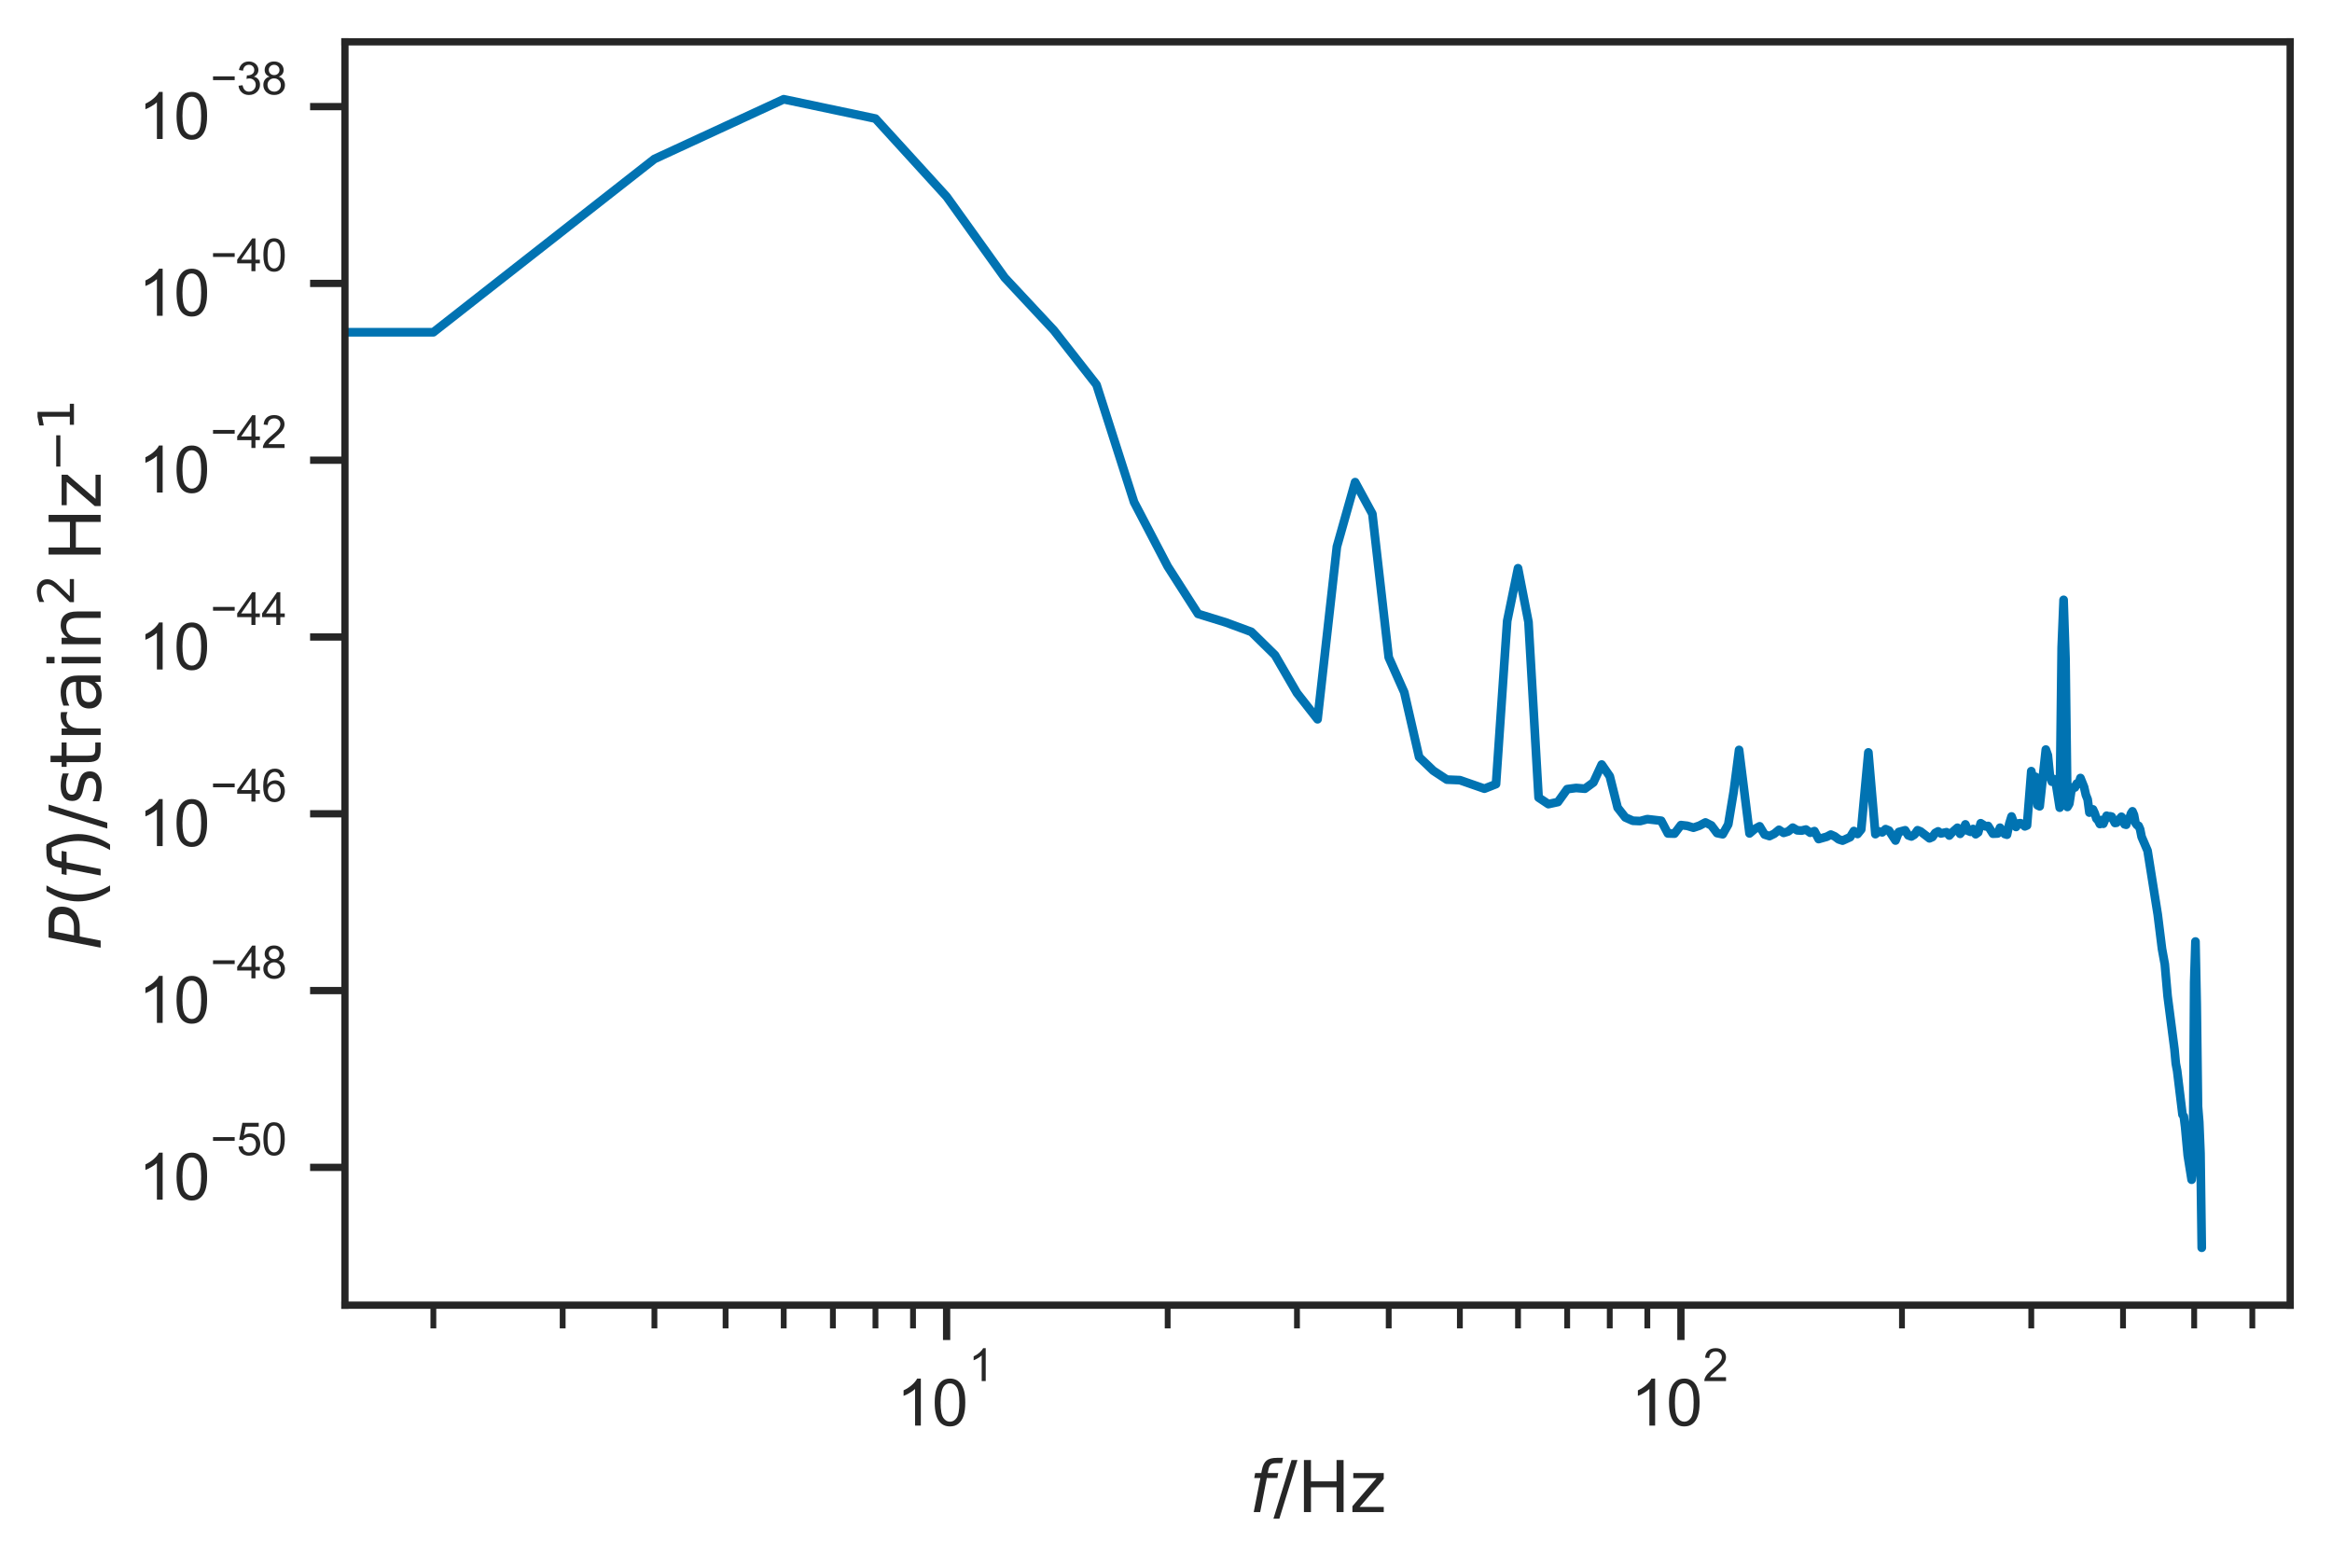 <?xml version="1.0" encoding="utf-8" standalone="no"?>
<!DOCTYPE svg PUBLIC "-//W3C//DTD SVG 1.1//EN"
  "http://www.w3.org/Graphics/SVG/1.1/DTD/svg11.dtd">
<svg height="269.844pt" version="1.1" viewBox="0 0 401.37 269.844" width="401.37pt" xmlns="http://www.w3.org/2000/svg" xmlns:xlink="http://www.w3.org/1999/xlink">
 <defs>
  <style type="text/css">*{stroke-linecap:butt;stroke-linejoin:round;}</style>
 </defs>
 <g id="figure_1">
  <g id="patch_1">
   <path d="M 0 269.844 
L 401.37 269.844 
L 401.37 0 
L 0 0 
z
" style="fill:#ffffff;"/>
  </g>
  <g id="axes_1">
   <g id="patch_2">
    <path d="M 59.37 224.64 
L 394.17 224.64 
L 394.17 7.2 
L 59.37 7.2 
z
" style="fill:#ffffff;"/>
   </g>
   <g id="matplotlib.axis_1">
    <g id="xtick_1">
     <g id="line2d_1">
      <defs>
       <path d="M 0 0 
L 0 6 
" id="m39cc6775bf" style="stroke:#262626;stroke-width:1.25;"/>
      </defs>
      <g>
       <use style="fill:#262626;stroke:#262626;stroke-width:1.25;" x="162.927" xlink:href="#m39cc6775bf" y="224.64"/>
      </g>
     </g>
     <g id="text_1">
      <!-- $\mathdefault{10^{1}}$ -->
      <g style="fill:#262626;" transform="translate(154.292 245.484)scale(0.11 -0.11)">
       <defs>
        <path d="M 2384 0 
L 1822 0 
L 1822 3584 
Q 1619 3391 1289 3197 
Q 959 3003 697 2906 
L 697 3450 
Q 1169 3672 1522 3987 
Q 1875 4303 2022 4600 
L 2384 4600 
L 2384 0 
z
" id="ArialMT-31" transform="scale(0.016)"/>
        <path d="M 266 2259 
Q 266 3072 433 3567 
Q 600 4063 929 4331 
Q 1259 4600 1759 4600 
Q 2128 4600 2406 4451 
Q 2684 4303 2865 4023 
Q 3047 3744 3150 3342 
Q 3253 2941 3253 2259 
Q 3253 1453 3087 958 
Q 2922 463 2592 192 
Q 2263 -78 1759 -78 
Q 1097 -78 719 397 
Q 266 969 266 2259 
z
M 844 2259 
Q 844 1131 1108 757 
Q 1372 384 1759 384 
Q 2147 384 2411 759 
Q 2675 1134 2675 2259 
Q 2675 3391 2411 3762 
Q 2147 4134 1753 4134 
Q 1366 4134 1134 3806 
Q 844 3388 844 2259 
z
" id="ArialMT-30" transform="scale(0.016)"/>
       </defs>
       <use transform="translate(0 0.994)" xlink:href="#ArialMT-31"/>
       <use transform="translate(55.615 0.994)" xlink:href="#ArialMT-30"/>
       <use transform="translate(112.973 70.688)scale(0.7)" xlink:href="#ArialMT-31"/>
      </g>
     </g>
    </g>
    <g id="xtick_2">
     <g id="line2d_2">
      <g>
       <use style="fill:#262626;stroke:#262626;stroke-width:1.25;" x="289.311" xlink:href="#m39cc6775bf" y="224.64"/>
      </g>
     </g>
     <g id="text_2">
      <!-- $\mathdefault{10^{2}}$ -->
      <g style="fill:#262626;" transform="translate(280.676 245.484)scale(0.11 -0.11)">
       <defs>
        <path d="M 3222 541 
L 3222 0 
L 194 0 
Q 188 203 259 391 
Q 375 700 629 1000 
Q 884 1300 1366 1694 
Q 2113 2306 2375 2664 
Q 2638 3022 2638 3341 
Q 2638 3675 2398 3904 
Q 2159 4134 1775 4134 
Q 1369 4134 1125 3890 
Q 881 3647 878 3216 
L 300 3275 
Q 359 3922 746 4261 
Q 1134 4600 1788 4600 
Q 2447 4600 2831 4234 
Q 3216 3869 3216 3328 
Q 3216 3053 3103 2787 
Q 2991 2522 2730 2228 
Q 2469 1934 1863 1422 
Q 1356 997 1212 845 
Q 1069 694 975 541 
L 3222 541 
z
" id="ArialMT-32" transform="scale(0.016)"/>
       </defs>
       <use transform="translate(0 0.994)" xlink:href="#ArialMT-31"/>
       <use transform="translate(55.615 0.994)" xlink:href="#ArialMT-30"/>
       <use transform="translate(112.973 70.688)scale(0.7)" xlink:href="#ArialMT-32"/>
      </g>
     </g>
    </g>
    <g id="xtick_3">
     <g id="line2d_3">
      <defs>
       <path d="M 0 0 
L 0 4 
" id="m8853bd6d38" style="stroke:#262626;"/>
      </defs>
      <g>
       <use style="fill:#262626;stroke:#262626;" x="74.588" xlink:href="#m8853bd6d38" y="224.64"/>
      </g>
     </g>
    </g>
    <g id="xtick_4">
     <g id="line2d_4">
      <g>
       <use style="fill:#262626;stroke:#262626;" x="96.843" xlink:href="#m8853bd6d38" y="224.64"/>
      </g>
     </g>
    </g>
    <g id="xtick_5">
     <g id="line2d_5">
      <g>
       <use style="fill:#262626;stroke:#262626;" x="112.634" xlink:href="#m8853bd6d38" y="224.64"/>
      </g>
     </g>
    </g>
    <g id="xtick_6">
     <g id="line2d_6">
      <g>
       <use style="fill:#262626;stroke:#262626;" x="124.882" xlink:href="#m8853bd6d38" y="224.64"/>
      </g>
     </g>
    </g>
    <g id="xtick_7">
     <g id="line2d_7">
      <g>
       <use style="fill:#262626;stroke:#262626;" x="134.889" xlink:href="#m8853bd6d38" y="224.64"/>
      </g>
     </g>
    </g>
    <g id="xtick_8">
     <g id="line2d_8">
      <g>
       <use style="fill:#262626;stroke:#262626;" x="143.35" xlink:href="#m8853bd6d38" y="224.64"/>
      </g>
     </g>
    </g>
    <g id="xtick_9">
     <g id="line2d_9">
      <g>
       <use style="fill:#262626;stroke:#262626;" x="150.679" xlink:href="#m8853bd6d38" y="224.64"/>
      </g>
     </g>
    </g>
    <g id="xtick_10">
     <g id="line2d_10">
      <g>
       <use style="fill:#262626;stroke:#262626;" x="157.144" xlink:href="#m8853bd6d38" y="224.64"/>
      </g>
     </g>
    </g>
    <g id="xtick_11">
     <g id="line2d_11">
      <g>
       <use style="fill:#262626;stroke:#262626;" x="200.972" xlink:href="#m8853bd6d38" y="224.64"/>
      </g>
     </g>
    </g>
    <g id="xtick_12">
     <g id="line2d_12">
      <g>
       <use style="fill:#262626;stroke:#262626;" x="223.228" xlink:href="#m8853bd6d38" y="224.64"/>
      </g>
     </g>
    </g>
    <g id="xtick_13">
     <g id="line2d_13">
      <g>
       <use style="fill:#262626;stroke:#262626;" x="239.018" xlink:href="#m8853bd6d38" y="224.64"/>
      </g>
     </g>
    </g>
    <g id="xtick_14">
     <g id="line2d_14">
      <g>
       <use style="fill:#262626;stroke:#262626;" x="251.266" xlink:href="#m8853bd6d38" y="224.64"/>
      </g>
     </g>
    </g>
    <g id="xtick_15">
     <g id="line2d_15">
      <g>
       <use style="fill:#262626;stroke:#262626;" x="261.273" xlink:href="#m8853bd6d38" y="224.64"/>
      </g>
     </g>
    </g>
    <g id="xtick_16">
     <g id="line2d_16">
      <g>
       <use style="fill:#262626;stroke:#262626;" x="269.734" xlink:href="#m8853bd6d38" y="224.64"/>
      </g>
     </g>
    </g>
    <g id="xtick_17">
     <g id="line2d_17">
      <g>
       <use style="fill:#262626;stroke:#262626;" x="277.063" xlink:href="#m8853bd6d38" y="224.64"/>
      </g>
     </g>
    </g>
    <g id="xtick_18">
     <g id="line2d_18">
      <g>
       <use style="fill:#262626;stroke:#262626;" x="283.528" xlink:href="#m8853bd6d38" y="224.64"/>
      </g>
     </g>
    </g>
    <g id="xtick_19">
     <g id="line2d_19">
      <g>
       <use style="fill:#262626;stroke:#262626;" x="327.357" xlink:href="#m8853bd6d38" y="224.64"/>
      </g>
     </g>
    </g>
    <g id="xtick_20">
     <g id="line2d_20">
      <g>
       <use style="fill:#262626;stroke:#262626;" x="349.612" xlink:href="#m8853bd6d38" y="224.64"/>
      </g>
     </g>
    </g>
    <g id="xtick_21">
     <g id="line2d_21">
      <g>
       <use style="fill:#262626;stroke:#262626;" x="365.402" xlink:href="#m8853bd6d38" y="224.64"/>
      </g>
     </g>
    </g>
    <g id="xtick_22">
     <g id="line2d_22">
      <g>
       <use style="fill:#262626;stroke:#262626;" x="377.65" xlink:href="#m8853bd6d38" y="224.64"/>
      </g>
     </g>
    </g>
    <g id="xtick_23">
     <g id="line2d_23">
      <g>
       <use style="fill:#262626;stroke:#262626;" x="387.657" xlink:href="#m8853bd6d38" y="224.64"/>
      </g>
     </g>
    </g>
    <g id="text_3">
     <!-- $f / \mathrm{Hz}$ -->
     <g style="fill:#262626;" transform="translate(214.95 260.259)scale(0.12 -0.12)">
      <defs>
       <path d="M 3059 4863 
L 2969 4384 
L 2419 4384 
Q 2106 4384 1964 4261 
Q 1822 4138 1753 3809 
L 1691 3500 
L 2638 3500 
L 2553 3053 
L 1606 3053 
L 1013 0 
L 434 0 
L 1031 3053 
L 481 3053 
L 563 3500 
L 1113 3500 
L 1159 3744 
Q 1278 4363 1576 4613 
Q 1875 4863 2516 4863 
L 3059 4863 
z
" id="DejaVuSans-Oblique-66" transform="scale(0.016)"/>
       <path d="M 1625 4666 
L 2156 4666 
L 531 -594 
L 0 -594 
L 1625 4666 
z
" id="DejaVuSans-2f" transform="scale(0.016)"/>
       <path d="M 628 4666 
L 1259 4666 
L 1259 2753 
L 3553 2753 
L 3553 4666 
L 4184 4666 
L 4184 0 
L 3553 0 
L 3553 2222 
L 1259 2222 
L 1259 0 
L 628 0 
L 628 4666 
z
" id="DejaVuSans-48" transform="scale(0.016)"/>
       <path d="M 353 3500 
L 3084 3500 
L 3084 2975 
L 922 459 
L 3084 459 
L 3084 0 
L 275 0 
L 275 525 
L 2438 3041 
L 353 3041 
L 353 3500 
z
" id="DejaVuSans-7a" transform="scale(0.016)"/>
      </defs>
      <use transform="translate(0 0.016)" xlink:href="#DejaVuSans-Oblique-66"/>
      <use transform="translate(35.205 0.016)" xlink:href="#DejaVuSans-2f"/>
      <use transform="translate(68.896 0.016)" xlink:href="#DejaVuSans-48"/>
      <use transform="translate(144.092 0.016)" xlink:href="#DejaVuSans-7a"/>
     </g>
    </g>
   </g>
   <g id="matplotlib.axis_2">
    <g id="ytick_1">
     <g id="line2d_24">
      <defs>
       <path d="M 0 0 
L -6 0 
" id="m500fe41797" style="stroke:#262626;stroke-width:1.25;"/>
      </defs>
      <g>
       <use style="fill:#262626;stroke:#262626;stroke-width:1.25;" x="59.37" xlink:href="#m500fe41797" y="200.928"/>
      </g>
     </g>
     <g id="text_4">
      <!-- $\mathdefault{10^{-50}}$ -->
      <g style="fill:#262626;" transform="translate(23.8 206.6)scale(0.11 -0.11)">
       <defs>
        <path d="M 3381 1997 
L 356 1997 
L 356 2522 
L 3381 2522 
L 3381 1997 
z
" id="ArialMT-2212" transform="scale(0.016)"/>
        <path d="M 266 1200 
L 856 1250 
Q 922 819 1161 601 
Q 1400 384 1738 384 
Q 2144 384 2425 690 
Q 2706 997 2706 1503 
Q 2706 1984 2436 2262 
Q 2166 2541 1728 2541 
Q 1456 2541 1237 2417 
Q 1019 2294 894 2097 
L 366 2166 
L 809 4519 
L 3088 4519 
L 3088 3981 
L 1259 3981 
L 1013 2750 
Q 1425 3038 1878 3038 
Q 2478 3038 2890 2622 
Q 3303 2206 3303 1553 
Q 3303 931 2941 478 
Q 2500 -78 1738 -78 
Q 1113 -78 717 272 
Q 322 622 266 1200 
z
" id="ArialMT-35" transform="scale(0.016)"/>
       </defs>
       <use transform="translate(0 0.994)" xlink:href="#ArialMT-31"/>
       <use transform="translate(55.615 0.994)" xlink:href="#ArialMT-30"/>
       <use transform="translate(112.973 70.688)scale(0.7)" xlink:href="#ArialMT-2212"/>
       <use transform="translate(153.852 70.688)scale(0.7)" xlink:href="#ArialMT-35"/>
       <use transform="translate(192.782 70.688)scale(0.7)" xlink:href="#ArialMT-30"/>
      </g>
     </g>
    </g>
    <g id="ytick_2">
     <g id="line2d_25">
      <g>
       <use style="fill:#262626;stroke:#262626;stroke-width:1.25;" x="59.37" xlink:href="#m500fe41797" y="170.499"/>
      </g>
     </g>
     <g id="text_5">
      <!-- $\mathdefault{10^{-48}}$ -->
      <g style="fill:#262626;" transform="translate(23.8 176.171)scale(0.11 -0.11)">
       <defs>
        <path d="M 2069 0 
L 2069 1097 
L 81 1097 
L 81 1613 
L 2172 4581 
L 2631 4581 
L 2631 1613 
L 3250 1613 
L 3250 1097 
L 2631 1097 
L 2631 0 
L 2069 0 
z
M 2069 1613 
L 2069 3678 
L 634 1613 
L 2069 1613 
z
" id="ArialMT-34" transform="scale(0.016)"/>
        <path d="M 1131 2484 
Q 781 2613 612 2850 
Q 444 3088 444 3419 
Q 444 3919 803 4259 
Q 1163 4600 1759 4600 
Q 2359 4600 2725 4251 
Q 3091 3903 3091 3403 
Q 3091 3084 2923 2848 
Q 2756 2613 2416 2484 
Q 2838 2347 3058 2040 
Q 3278 1734 3278 1309 
Q 3278 722 2862 322 
Q 2447 -78 1769 -78 
Q 1091 -78 675 323 
Q 259 725 259 1325 
Q 259 1772 486 2073 
Q 713 2375 1131 2484 
z
M 1019 3438 
Q 1019 3113 1228 2906 
Q 1438 2700 1772 2700 
Q 2097 2700 2305 2904 
Q 2513 3109 2513 3406 
Q 2513 3716 2298 3927 
Q 2084 4138 1766 4138 
Q 1444 4138 1231 3931 
Q 1019 3725 1019 3438 
z
M 838 1322 
Q 838 1081 952 856 
Q 1066 631 1291 507 
Q 1516 384 1775 384 
Q 2178 384 2440 643 
Q 2703 903 2703 1303 
Q 2703 1709 2433 1975 
Q 2163 2241 1756 2241 
Q 1359 2241 1098 1978 
Q 838 1716 838 1322 
z
" id="ArialMT-38" transform="scale(0.016)"/>
       </defs>
       <use transform="translate(0 0.994)" xlink:href="#ArialMT-31"/>
       <use transform="translate(55.615 0.994)" xlink:href="#ArialMT-30"/>
       <use transform="translate(112.973 70.688)scale(0.7)" xlink:href="#ArialMT-2212"/>
       <use transform="translate(153.852 70.688)scale(0.7)" xlink:href="#ArialMT-34"/>
       <use transform="translate(192.782 70.688)scale(0.7)" xlink:href="#ArialMT-38"/>
      </g>
     </g>
    </g>
    <g id="ytick_3">
     <g id="line2d_26">
      <g>
       <use style="fill:#262626;stroke:#262626;stroke-width:1.25;" x="59.37" xlink:href="#m500fe41797" y="140.07"/>
      </g>
     </g>
     <g id="text_6">
      <!-- $\mathdefault{10^{-46}}$ -->
      <g style="fill:#262626;" transform="translate(23.8 145.742)scale(0.11 -0.11)">
       <defs>
        <path d="M 3184 3459 
L 2625 3416 
Q 2550 3747 2413 3897 
Q 2184 4138 1850 4138 
Q 1581 4138 1378 3988 
Q 1113 3794 959 3422 
Q 806 3050 800 2363 
Q 1003 2672 1297 2822 
Q 1591 2972 1913 2972 
Q 2475 2972 2870 2558 
Q 3266 2144 3266 1488 
Q 3266 1056 3080 686 
Q 2894 316 2569 119 
Q 2244 -78 1831 -78 
Q 1128 -78 684 439 
Q 241 956 241 2144 
Q 241 3472 731 4075 
Q 1159 4600 1884 4600 
Q 2425 4600 2770 4297 
Q 3116 3994 3184 3459 
z
M 888 1484 
Q 888 1194 1011 928 
Q 1134 663 1356 523 
Q 1578 384 1822 384 
Q 2178 384 2434 671 
Q 2691 959 2691 1453 
Q 2691 1928 2437 2201 
Q 2184 2475 1800 2475 
Q 1419 2475 1153 2201 
Q 888 1928 888 1484 
z
" id="ArialMT-36" transform="scale(0.016)"/>
       </defs>
       <use transform="translate(0 0.994)" xlink:href="#ArialMT-31"/>
       <use transform="translate(55.615 0.994)" xlink:href="#ArialMT-30"/>
       <use transform="translate(112.973 70.688)scale(0.7)" xlink:href="#ArialMT-2212"/>
       <use transform="translate(153.852 70.688)scale(0.7)" xlink:href="#ArialMT-34"/>
       <use transform="translate(192.782 70.688)scale(0.7)" xlink:href="#ArialMT-36"/>
      </g>
     </g>
    </g>
    <g id="ytick_4">
     <g id="line2d_27">
      <g>
       <use style="fill:#262626;stroke:#262626;stroke-width:1.25;" x="59.37" xlink:href="#m500fe41797" y="109.641"/>
      </g>
     </g>
     <g id="text_7">
      <!-- $\mathdefault{10^{-44}}$ -->
      <g style="fill:#262626;" transform="translate(23.8 115.258)scale(0.11 -0.11)">
       <use transform="translate(0 0.202)" xlink:href="#ArialMT-31"/>
       <use transform="translate(55.615 0.202)" xlink:href="#ArialMT-30"/>
       <use transform="translate(112.973 69.895)scale(0.7)" xlink:href="#ArialMT-2212"/>
       <use transform="translate(153.852 69.895)scale(0.7)" xlink:href="#ArialMT-34"/>
       <use transform="translate(192.782 69.895)scale(0.7)" xlink:href="#ArialMT-34"/>
      </g>
     </g>
    </g>
    <g id="ytick_5">
     <g id="line2d_28">
      <g>
       <use style="fill:#262626;stroke:#262626;stroke-width:1.25;" x="59.37" xlink:href="#m500fe41797" y="79.212"/>
      </g>
     </g>
     <g id="text_8">
      <!-- $\mathdefault{10^{-42}}$ -->
      <g style="fill:#262626;" transform="translate(23.8 84.884)scale(0.11 -0.11)">
       <use transform="translate(0 0.994)" xlink:href="#ArialMT-31"/>
       <use transform="translate(55.615 0.994)" xlink:href="#ArialMT-30"/>
       <use transform="translate(112.973 70.688)scale(0.7)" xlink:href="#ArialMT-2212"/>
       <use transform="translate(153.852 70.688)scale(0.7)" xlink:href="#ArialMT-34"/>
       <use transform="translate(192.782 70.688)scale(0.7)" xlink:href="#ArialMT-32"/>
      </g>
     </g>
    </g>
    <g id="ytick_6">
     <g id="line2d_29">
      <g>
       <use style="fill:#262626;stroke:#262626;stroke-width:1.25;" x="59.37" xlink:href="#m500fe41797" y="48.783"/>
      </g>
     </g>
     <g id="text_9">
      <!-- $\mathdefault{10^{-40}}$ -->
      <g style="fill:#262626;" transform="translate(23.8 54.455)scale(0.11 -0.11)">
       <use transform="translate(0 0.994)" xlink:href="#ArialMT-31"/>
       <use transform="translate(55.615 0.994)" xlink:href="#ArialMT-30"/>
       <use transform="translate(112.973 70.688)scale(0.7)" xlink:href="#ArialMT-2212"/>
       <use transform="translate(153.852 70.688)scale(0.7)" xlink:href="#ArialMT-34"/>
       <use transform="translate(192.782 70.688)scale(0.7)" xlink:href="#ArialMT-30"/>
      </g>
     </g>
    </g>
    <g id="ytick_7">
     <g id="line2d_30">
      <g>
       <use style="fill:#262626;stroke:#262626;stroke-width:1.25;" x="59.37" xlink:href="#m500fe41797" y="18.354"/>
      </g>
     </g>
     <g id="text_10">
      <!-- $\mathdefault{10^{-38}}$ -->
      <g style="fill:#262626;" transform="translate(23.8 24.026)scale(0.11 -0.11)">
       <defs>
        <path d="M 269 1209 
L 831 1284 
Q 928 806 1161 595 
Q 1394 384 1728 384 
Q 2125 384 2398 659 
Q 2672 934 2672 1341 
Q 2672 1728 2419 1979 
Q 2166 2231 1775 2231 
Q 1616 2231 1378 2169 
L 1441 2663 
Q 1497 2656 1531 2656 
Q 1891 2656 2178 2843 
Q 2466 3031 2466 3422 
Q 2466 3731 2256 3934 
Q 2047 4138 1716 4138 
Q 1388 4138 1169 3931 
Q 950 3725 888 3313 
L 325 3413 
Q 428 3978 793 4289 
Q 1159 4600 1703 4600 
Q 2078 4600 2393 4439 
Q 2709 4278 2876 4000 
Q 3044 3722 3044 3409 
Q 3044 3113 2884 2869 
Q 2725 2625 2413 2481 
Q 2819 2388 3044 2092 
Q 3269 1797 3269 1353 
Q 3269 753 2831 336 
Q 2394 -81 1725 -81 
Q 1122 -81 723 278 
Q 325 638 269 1209 
z
" id="ArialMT-33" transform="scale(0.016)"/>
       </defs>
       <use transform="translate(0 0.994)" xlink:href="#ArialMT-31"/>
       <use transform="translate(55.615 0.994)" xlink:href="#ArialMT-30"/>
       <use transform="translate(112.973 70.688)scale(0.7)" xlink:href="#ArialMT-2212"/>
       <use transform="translate(153.852 70.688)scale(0.7)" xlink:href="#ArialMT-33"/>
       <use transform="translate(192.782 70.688)scale(0.7)" xlink:href="#ArialMT-38"/>
      </g>
     </g>
    </g>
    <g id="text_11">
     <!-- $P(f) / \mathrm{strain}^2 \, \mathrm{Hz}^{-1}$ -->
     <g style="fill:#262626;" transform="translate(17.415 163.44)rotate(-90)scale(0.12 -0.12)">
      <defs>
       <path d="M 1081 4666 
L 2541 4666 
Q 3178 4666 3512 4369 
Q 3847 4072 3847 3500 
Q 3847 2731 3353 2303 
Q 2859 1875 1966 1875 
L 1172 1875 
L 806 0 
L 172 0 
L 1081 4666 
z
M 1613 4147 
L 1275 2394 
L 2069 2394 
Q 2606 2394 2893 2669 
Q 3181 2944 3181 3456 
Q 3181 3784 2986 3965 
Q 2791 4147 2438 4147 
L 1613 4147 
z
" id="DejaVuSans-Oblique-50" transform="scale(0.016)"/>
       <path d="M 1984 4856 
Q 1566 4138 1362 3434 
Q 1159 2731 1159 2009 
Q 1159 1288 1364 580 
Q 1569 -128 1984 -844 
L 1484 -844 
Q 1016 -109 783 600 
Q 550 1309 550 2009 
Q 550 2706 781 3412 
Q 1013 4119 1484 4856 
L 1984 4856 
z
" id="DejaVuSans-28" transform="scale(0.016)"/>
       <path d="M 513 4856 
L 1013 4856 
Q 1481 4119 1714 3412 
Q 1947 2706 1947 2009 
Q 1947 1309 1714 600 
Q 1481 -109 1013 -844 
L 513 -844 
Q 928 -128 1133 580 
Q 1338 1288 1338 2009 
Q 1338 2731 1133 3434 
Q 928 4138 513 4856 
z
" id="DejaVuSans-29" transform="scale(0.016)"/>
       <path d="M 2834 3397 
L 2834 2853 
Q 2591 2978 2328 3040 
Q 2066 3103 1784 3103 
Q 1356 3103 1142 2972 
Q 928 2841 928 2578 
Q 928 2378 1081 2264 
Q 1234 2150 1697 2047 
L 1894 2003 
Q 2506 1872 2764 1633 
Q 3022 1394 3022 966 
Q 3022 478 2636 193 
Q 2250 -91 1575 -91 
Q 1294 -91 989 -36 
Q 684 19 347 128 
L 347 722 
Q 666 556 975 473 
Q 1284 391 1588 391 
Q 1994 391 2212 530 
Q 2431 669 2431 922 
Q 2431 1156 2273 1281 
Q 2116 1406 1581 1522 
L 1381 1569 
Q 847 1681 609 1914 
Q 372 2147 372 2553 
Q 372 3047 722 3315 
Q 1072 3584 1716 3584 
Q 2034 3584 2315 3537 
Q 2597 3491 2834 3397 
z
" id="DejaVuSans-73" transform="scale(0.016)"/>
       <path d="M 1172 4494 
L 1172 3500 
L 2356 3500 
L 2356 3053 
L 1172 3053 
L 1172 1153 
Q 1172 725 1289 603 
Q 1406 481 1766 481 
L 2356 481 
L 2356 0 
L 1766 0 
Q 1100 0 847 248 
Q 594 497 594 1153 
L 594 3053 
L 172 3053 
L 172 3500 
L 594 3500 
L 594 4494 
L 1172 4494 
z
" id="DejaVuSans-74" transform="scale(0.016)"/>
       <path d="M 2631 2963 
Q 2534 3019 2420 3045 
Q 2306 3072 2169 3072 
Q 1681 3072 1420 2755 
Q 1159 2438 1159 1844 
L 1159 0 
L 581 0 
L 581 3500 
L 1159 3500 
L 1159 2956 
Q 1341 3275 1631 3429 
Q 1922 3584 2338 3584 
Q 2397 3584 2469 3576 
Q 2541 3569 2628 3553 
L 2631 2963 
z
" id="DejaVuSans-72" transform="scale(0.016)"/>
       <path d="M 2194 1759 
Q 1497 1759 1228 1600 
Q 959 1441 959 1056 
Q 959 750 1161 570 
Q 1363 391 1709 391 
Q 2188 391 2477 730 
Q 2766 1069 2766 1631 
L 2766 1759 
L 2194 1759 
z
M 3341 1997 
L 3341 0 
L 2766 0 
L 2766 531 
Q 2569 213 2275 61 
Q 1981 -91 1556 -91 
Q 1019 -91 701 211 
Q 384 513 384 1019 
Q 384 1609 779 1909 
Q 1175 2209 1959 2209 
L 2766 2209 
L 2766 2266 
Q 2766 2663 2505 2880 
Q 2244 3097 1772 3097 
Q 1472 3097 1187 3025 
Q 903 2953 641 2809 
L 641 3341 
Q 956 3463 1253 3523 
Q 1550 3584 1831 3584 
Q 2591 3584 2966 3190 
Q 3341 2797 3341 1997 
z
" id="DejaVuSans-61" transform="scale(0.016)"/>
       <path d="M 603 3500 
L 1178 3500 
L 1178 0 
L 603 0 
L 603 3500 
z
M 603 4863 
L 1178 4863 
L 1178 4134 
L 603 4134 
L 603 4863 
z
" id="DejaVuSans-69" transform="scale(0.016)"/>
       <path d="M 3513 2113 
L 3513 0 
L 2938 0 
L 2938 2094 
Q 2938 2591 2744 2837 
Q 2550 3084 2163 3084 
Q 1697 3084 1428 2787 
Q 1159 2491 1159 1978 
L 1159 0 
L 581 0 
L 581 3500 
L 1159 3500 
L 1159 2956 
Q 1366 3272 1645 3428 
Q 1925 3584 2291 3584 
Q 2894 3584 3203 3211 
Q 3513 2838 3513 2113 
z
" id="DejaVuSans-6e" transform="scale(0.016)"/>
       <path d="M 1228 531 
L 3431 531 
L 3431 0 
L 469 0 
L 469 531 
Q 828 903 1448 1529 
Q 2069 2156 2228 2338 
Q 2531 2678 2651 2914 
Q 2772 3150 2772 3378 
Q 2772 3750 2511 3984 
Q 2250 4219 1831 4219 
Q 1534 4219 1204 4116 
Q 875 4013 500 3803 
L 500 4441 
Q 881 4594 1212 4672 
Q 1544 4750 1819 4750 
Q 2544 4750 2975 4387 
Q 3406 4025 3406 3419 
Q 3406 3131 3298 2873 
Q 3191 2616 2906 2266 
Q 2828 2175 2409 1742 
Q 1991 1309 1228 531 
z
" id="DejaVuSans-32" transform="scale(0.016)"/>
       <path d="M 678 2272 
L 4684 2272 
L 4684 1741 
L 678 1741 
L 678 2272 
z
" id="DejaVuSans-2212" transform="scale(0.016)"/>
       <path d="M 794 531 
L 1825 531 
L 1825 4091 
L 703 3866 
L 703 4441 
L 1819 4666 
L 2450 4666 
L 2450 531 
L 3481 531 
L 3481 0 
L 794 0 
L 794 531 
z
" id="DejaVuSans-31" transform="scale(0.016)"/>
      </defs>
      <use transform="translate(0 0.766)" xlink:href="#DejaVuSans-Oblique-50"/>
      <use transform="translate(60.303 0.766)" xlink:href="#DejaVuSans-28"/>
      <use transform="translate(99.316 0.766)" xlink:href="#DejaVuSans-Oblique-66"/>
      <use transform="translate(134.521 0.766)" xlink:href="#DejaVuSans-29"/>
      <use transform="translate(173.535 0.766)" xlink:href="#DejaVuSans-2f"/>
      <use transform="translate(207.227 0.766)" xlink:href="#DejaVuSans-73"/>
      <use transform="translate(259.326 0.766)" xlink:href="#DejaVuSans-74"/>
      <use transform="translate(298.535 0.766)" xlink:href="#DejaVuSans-72"/>
      <use transform="translate(339.648 0.766)" xlink:href="#DejaVuSans-61"/>
      <use transform="translate(400.928 0.766)" xlink:href="#DejaVuSans-69"/>
      <use transform="translate(428.711 0.766)" xlink:href="#DejaVuSans-6e"/>
      <use transform="translate(493.047 39.047)scale(0.7)" xlink:href="#DejaVuSans-32"/>
      <use transform="translate(556.553 0.766)" xlink:href="#DejaVuSans-48"/>
      <use transform="translate(631.748 0.766)" xlink:href="#DejaVuSans-7a"/>
      <use transform="translate(685.196 39.047)scale(0.7)" xlink:href="#DejaVuSans-2212"/>
      <use transform="translate(743.848 39.047)scale(0.7)" xlink:href="#DejaVuSans-31"/>
     </g>
    </g>
   </g>
   <g id="line2d_31">
    <path clip-path="url(#p848a5d358a)" d="M -1 57.182 
L 74.588 57.186 
L 112.634 27.365 
L 134.889 17.084 
L 150.679 20.412 
L 162.927 33.846 
L 172.934 47.797 
L 181.395 56.863 
L 188.725 66.219 
L 195.189 86.421 
L 200.972 97.482 
L 206.204 105.659 
L 210.98 107.132 
L 215.373 108.756 
L 219.441 112.751 
L 223.228 119.279 
L 226.77 123.798 
L 230.098 94.092 
L 233.235 82.987 
L 236.203 88.442 
L 239.018 113.142 
L 241.696 119.164 
L 244.249 130.305 
L 246.689 132.646 
L 249.025 134.185 
L 251.266 134.278 
L 255.49 135.745 
L 257.486 134.958 
L 259.412 106.875 
L 261.273 97.806 
L 263.073 107.058 
L 264.815 137.279 
L 266.504 138.401 
L 268.143 138.043 
L 269.734 135.824 
L 271.28 135.624 
L 272.784 135.749 
L 274.248 134.675 
L 275.674 131.59 
L 277.063 133.608 
L 278.419 139.015 
L 279.741 140.696 
L 281.033 141.267 
L 282.295 141.32 
L 283.528 140.989 
L 285.915 141.264 
L 287.071 143.451 
L 288.202 143.481 
L 289.311 142.012 
L 290.398 142.139 
L 291.464 142.462 
L 292.51 142.105 
L 293.535 141.56 
L 294.543 142.069 
L 295.532 143.391 
L 296.503 143.589 
L 297.458 141.892 
L 298.396 136.202 
L 299.319 129.077 
L 301.118 143.446 
L 301.997 142.696 
L 302.861 142.224 
L 303.712 143.637 
L 304.55 143.906 
L 305.375 143.501 
L 306.188 142.826 
L 306.99 143.352 
L 307.78 143.108 
L 308.558 142.455 
L 309.326 142.912 
L 310.083 142.96 
L 310.83 142.778 
L 311.566 143.327 
L 312.293 143.051 
L 313.011 144.417 
L 314.418 144.016 
L 315.109 143.65 
L 315.791 143.96 
L 316.464 144.463 
L 317.129 144.683 
L 318.436 144.09 
L 319.078 143.034 
L 319.713 143.543 
L 320.34 142.766 
L 321.574 129.506 
L 322.78 143.57 
L 323.373 143.091 
L 323.96 143.26 
L 324.541 142.709 
L 325.116 142.948 
L 326.248 144.668 
L 326.805 143.203 
L 327.903 142.906 
L 328.444 143.784 
L 328.979 143.971 
L 329.509 143.648 
L 330.035 142.9 
L 330.555 143.108 
L 332.087 144.289 
L 332.588 144.071 
L 333.085 143.364 
L 333.577 143.095 
L 334.065 143.451 
L 335.028 143.238 
L 335.503 143.809 
L 335.974 143.285 
L 336.905 142.473 
L 337.364 143.515 
L 337.819 142.954 
L 338.271 141.893 
L 338.719 142.999 
L 339.164 143.172 
L 339.605 142.683 
L 340.042 143.586 
L 340.476 143.272 
L 340.906 141.695 
L 341.757 142.235 
L 342.178 142.165 
L 343.01 143.493 
L 343.829 143.457 
L 344.234 142.464 
L 345.035 143.541 
L 345.432 143.666 
L 345.825 141.797 
L 346.216 140.529 
L 346.604 141.602 
L 346.989 142.329 
L 347.371 141.738 
L 347.751 141.686 
L 348.128 141.876 
L 348.503 142.23 
L 348.875 142.072 
L 349.612 132.73 
L 349.977 134.468 
L 350.339 133.703 
L 350.699 138.608 
L 351.056 138.778 
L 352.115 129.016 
L 352.464 130 
L 352.81 133.457 
L 353.154 134.545 
L 353.496 134.096 
L 353.836 134.76 
L 354.51 139.013 
L 354.843 111.436 
L 355.175 103.247 
L 355.505 113.368 
L 355.832 138.89 
L 356.158 138.338 
L 356.482 136.22 
L 356.804 135.504 
L 357.124 135.537 
L 357.442 134.862 
L 357.758 134.922 
L 358.073 133.913 
L 358.697 135.467 
L 359.006 136.815 
L 359.313 137.582 
L 359.619 139.862 
L 360.226 139.311 
L 360.526 139.961 
L 360.826 140.915 
L 361.123 141.222 
L 361.419 141.828 
L 361.713 141.146 
L 362.006 141.783 
L 362.587 140.401 
L 362.875 140.689 
L 363.162 140.493 
L 363.447 140.562 
L 364.013 141.646 
L 364.293 141.603 
L 365.127 140.583 
L 365.676 141.879 
L 365.948 141.953 
L 366.219 140.903 
L 366.489 141.129 
L 366.757 140.054 
L 367.025 139.642 
L 367.29 140.269 
L 367.555 141.672 
L 367.818 142.018 
L 368.08 142.138 
L 368.341 142.729 
L 368.6 144.029 
L 369.626 146.421 
L 371.377 157.416 
L 372.11 163.309 
L 372.594 165.972 
L 373.073 171.438 
L 374.254 180.563 
L 374.487 183.071 
L 374.719 184.296 
L 375.638 191.849 
L 375.865 192.149 
L 376.091 193.992 
L 376.541 198.868 
L 377.209 203.047 
L 377.43 201.073 
L 377.65 169.046 
L 377.869 162.052 
L 378.087 172.875 
L 378.305 190.429 
L 378.521 193.132 
L 378.737 198.469 
L 378.952 214.756 
L 378.952 214.756 
" style="fill:none;stroke:#0173b2;stroke-linecap:round;stroke-width:1.5;"/>
   </g>
   <g id="patch_3">
    <path d="M 59.37 224.64 
L 59.37 7.2 
" style="fill:none;stroke:#262626;stroke-linecap:square;stroke-linejoin:miter;stroke-width:1.25;"/>
   </g>
   <g id="patch_4">
    <path d="M 394.17 224.64 
L 394.17 7.2 
" style="fill:none;stroke:#262626;stroke-linecap:square;stroke-linejoin:miter;stroke-width:1.25;"/>
   </g>
   <g id="patch_5">
    <path d="M 59.37 224.64 
L 394.17 224.64 
" style="fill:none;stroke:#262626;stroke-linecap:square;stroke-linejoin:miter;stroke-width:1.25;"/>
   </g>
   <g id="patch_6">
    <path d="M 59.37 7.2 
L 394.17 7.2 
" style="fill:none;stroke:#262626;stroke-linecap:square;stroke-linejoin:miter;stroke-width:1.25;"/>
   </g>
  </g>
 </g>
 <defs>
  <clipPath id="p848a5d358a">
   <rect height="217.44" width="334.8" x="59.37" y="7.2"/>
  </clipPath>
 </defs>
</svg>

